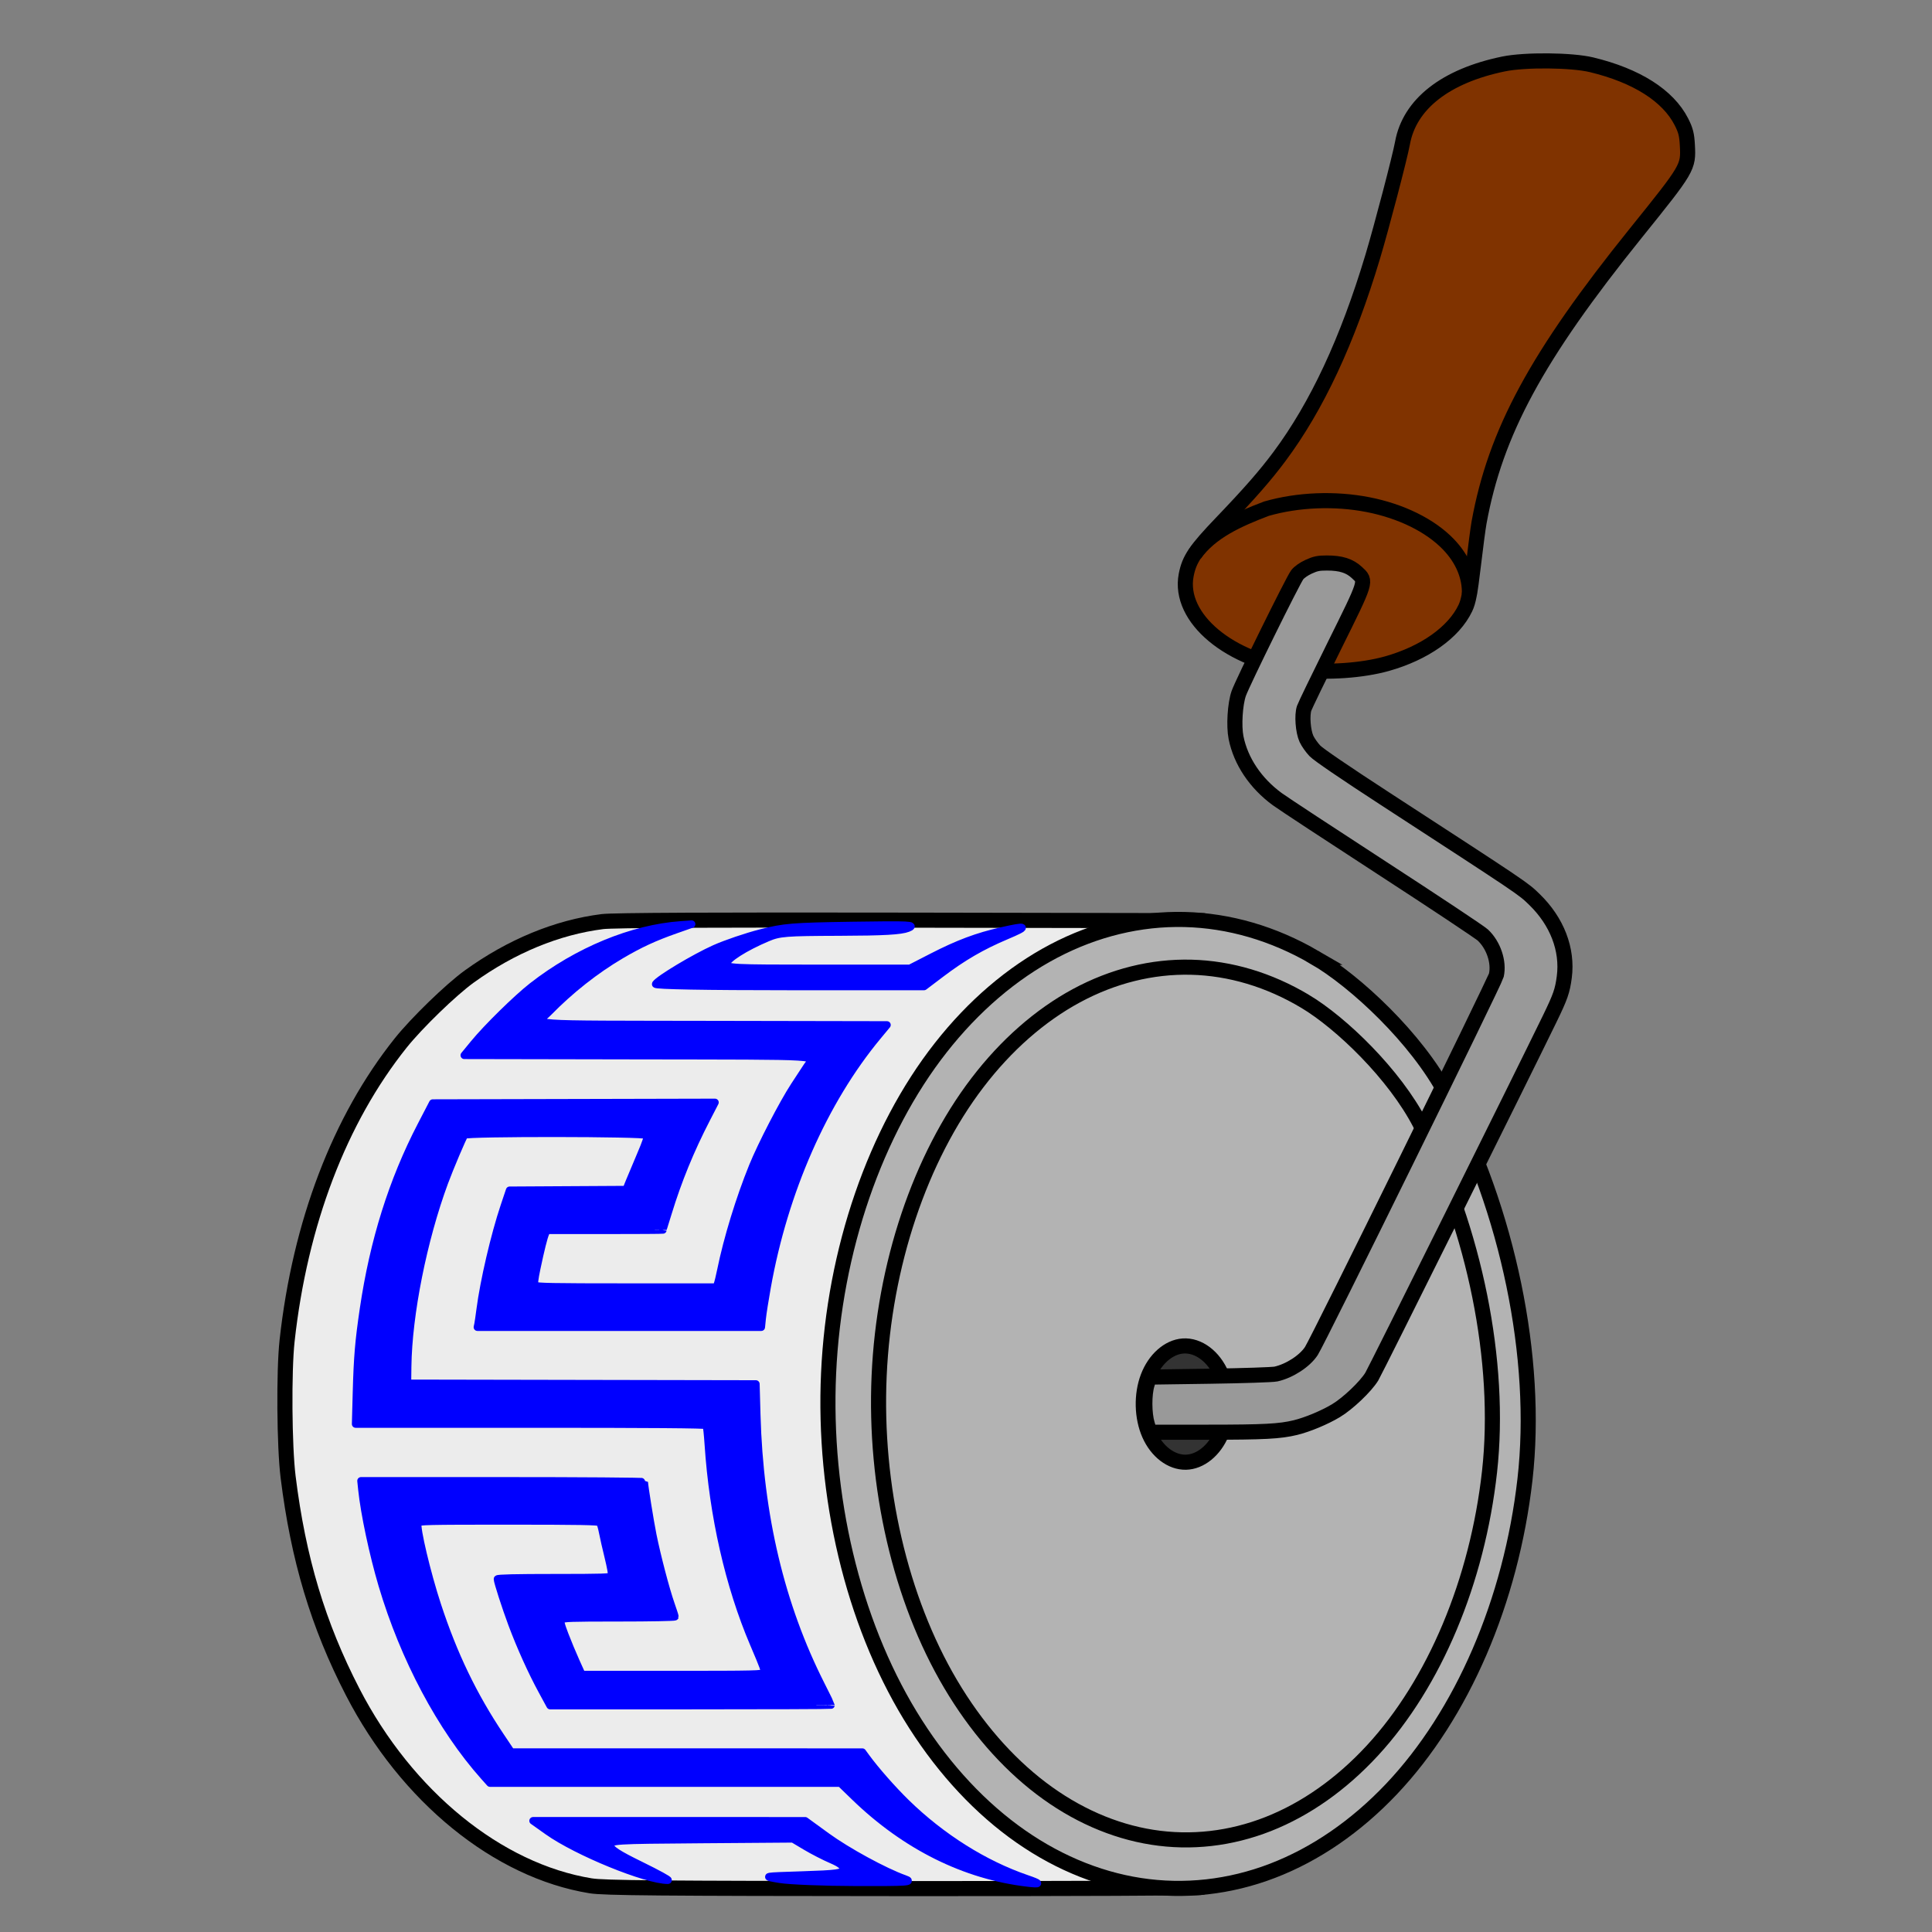 <?xml version="1.0" encoding="UTF-8" standalone="no"?>
<!-- Created with Inkscape (http://www.inkscape.org/) -->

<svg
   xmlns:dc="http://purl.org/dc/elements/1.1/"
   xmlns:cc="http://creativecommons.org/ns#"
   xmlns:rdf="http://www.w3.org/1999/02/22-rdf-syntax-ns#"
   xmlns:svg="http://www.w3.org/2000/svg"
   xmlns="http://www.w3.org/2000/svg"
   xmlns:sodipodi="http://sodipodi.sourceforge.net/DTD/sodipodi-0.dtd"
   xmlns:inkscape="http://www.inkscape.org/namespaces/inkscape"
   version="1.1"
   width="100%"
   height="100%"
   viewBox="0 0 512 512"
   id="svg3021"
   inkscape:version="0.48.5 r10040"
   sodipodi:docname="FlexPainter.svg">
  <rect x="0" y="0" width="512" height="512" fill="#808080" stroke="none"/>
  <sodipodi:namedview
     pagecolor="#ffffff"
     bordercolor="#666666"
     borderopacity="1"
     objecttolerance="10"
     gridtolerance="10"
     guidetolerance="10"
     inkscape:pageopacity="0"
     inkscape:pageshadow="2"
     inkscape:window-width="1920"
     inkscape:window-height="1018"
     id="namedview3305"
     showgrid="false"
     units="px"
     inkscape:zoom="1.6230469"
     inkscape:cx="381.29075"
     inkscape:cy="244.56901"
     inkscape:window-x="-8"
     inkscape:window-y="-8"
     inkscape:window-maximized="1"
     inkscape:current-layer="svg3021"
     fit-margin-top="10"
     fit-margin-bottom="10"
     fit-margin-left="74"
     fit-margin-right="74"
     showborder="true" />
  <defs
     id="defs3053" />
  <g
     id="layer4"
     style="display:none"
     transform="translate(8.482,-400.466)">
    <g
       id="g3898">
      <g
         id="g7040">
        <path
           d="m 739.648,469.602 87.864,0"
           id="path6662"
           style="fill:none;stroke:#000000;stroke-width:1;stroke-miterlimit:4;stroke-dasharray:none;display:inline"
           inkscape:connector-curvature="0" />
        <path
           d="m 675.679,734.922 65.92,0"
           id="path6664"
           style="fill:none;stroke:#000000;stroke-width:1;stroke-miterlimit:4;stroke-dasharray:none;display:inline"
           inkscape:connector-curvature="0" />
        <g
           id="g3894">
          <path
             d="m 675.679,469.602 a 92.958,132.66 0 1 0 0,265.32"
             id="path3237"
             style="fill:none;stroke:#000000;stroke-width:1;stroke-miterlimit:4;stroke-dasharray:none;display:inline"
             inkscape:connector-curvature="0" />
          <path
             d="m 675.679,469.602 63.863,0"
             id="path6660"
             style="fill:none;stroke:#000000;stroke-width:1;stroke-miterlimit:4;stroke-dasharray:none;display:inline"
             inkscape:connector-curvature="0" />
        </g>
        <path
           d="m 740.334,734.922 87.178,0"
           id="path6666"
           style="fill:none;stroke:#000000;stroke-width:1;stroke-miterlimit:4;stroke-dasharray:none;display:inline"
           inkscape:connector-curvature="0" />
        <path
           d="m 827.464,469.602 -52.199,131.815 51.745,133.505"
           id="path7038"
           style="fill:none;stroke:#000000;stroke-width:1px;stroke-linecap:butt;stroke-linejoin:miter;stroke-opacity:1"
           inkscape:connector-curvature="0" />
      </g>
    </g>
  </g>
  <g
     id="layer3"
     style="display:none"
     transform="translate(8.482,-400.466)">
    <path
       d="M 951.329,269.752 A 38.889,24.974 0 1 0 877.834,258.359"
       id="path3295"
       style="fill:none;stroke:#000000;stroke-width:1.395"
       inkscape:connector-curvature="0" />
    <path
       d="m 898.104,377.102 c 0.714,-7.349 1.455,-14.048 2.963,-21.195 6.607,-31.321 28.454,-58.763 50.301,-86.204"
       id="path3297"
       style="fill:none;stroke:#000000;stroke-width:1.395"
       inkscape:connector-curvature="0" />
    <path
       d="m 877.834,258.359 c -7.707,31.338 -15.415,62.676 -35.537,88.291 -4.978,6.337 -10.717,12.325 -16.455,18.312"
       id="path3299"
       style="fill:none;stroke:#000000;stroke-width:1.395"
       inkscape:connector-curvature="0" />
  </g>
  <g
     id="layer2"
     style="display:none"
     transform="translate(8.482,-400.466)">
    <path
       d="m 811.737,594.323 c -1.265,3.027 -1.77,6.372 -1.505,9.64 0.187,2.161 0.69,4.316 1.535,6.32 m -0.047,-15.919 c 11.953,0 17.361,-0.061 29.314,-0.061 m -29.267,15.98 c 11.868,0 17.399,-0.061 29.267,-0.061 m 0,10e-6 c 12.653,0.074 25.894,-6.368 31.531,-18.101 m -31.531,2.182 c 5.752,0.034 11.77,-2.895 14.332,-8.228 m 0,0 c 15.723,-32.791 31.445,-65.582 47.168,-98.374 m 6.707,-28 c -16.906,-11.357 -33.812,-22.715 -50.717,-34.072 m 9.897,-46.062 c 1.374,-2.663 -0.78,-5.592 -3.222,-6.65 -4.475,-2.115 -10.498,-1.866 -14.195,1.666 -0.376,0.402 -0.702,0.857 -0.94,1.354 m 3.691,34.217 c -2.548,4.964 -0.697,11.337 3.655,14.651 l 1.114,0.825 m -21.967,-21.521 c -3.49,7.07 -3.375,15.745 0.277,22.729 2.328,4.59 5.953,8.46 10.214,11.316 m 6.697,-27.979 c 4.892,-10.203 9.784,-20.405 14.675,-30.608 m -31.864,24.541 c 4.502,-9.39 9.005,-18.78 13.507,-28.171 m -3.016,62.216 c 16.906,11.357 33.812,22.715 50.717,34.072 m 4.769,15.475 c 2.548,-4.964 0.697,-11.337 -3.655,-14.651 l -1.114,-0.825 m 21.967,21.521 c 3.49,-7.07 3.375,-15.745 -0.277,-22.729 -2.328,-4.59 -5.953,-8.46 -10.214,-11.316 M 872.565,592.121 c 15.723,-32.791 31.445,-65.582 47.168,-98.374"
       id="path5059"
       style="fill:none;stroke:#000000;stroke-width:0.2;stroke-linecap:round;stroke-linejoin:round;stroke-miterlimit:4;stroke-opacity:1;stroke-dasharray:none"
       inkscape:connector-curvature="0" />
  </g>
  <path
     style="color:#000000;fill:#ececec;fill-opacity:1;fill-rule:nonzero;stroke:#000000;stroke-width:4;stroke-linecap:round;stroke-linejoin:round;stroke-miterlimit:4;stroke-opacity:1;stroke-dasharray:none;stroke-dashoffset:0;marker:none;visibility:visible;display:inline;overflow:visible;enable-background:accumulate"
     id="path3908"
     d="M 156.541,499.761 C 131.904,495.755 107.778,476.11 93.473,448.407 84.307,430.656 79.053,413.163 76.351,391.394 c -1.003,-8.079 -1.153,-28.024 -0.271,-36.059 3.42,-31.163 13.907,-58.652 30.116,-78.941 4.237,-5.303 13.313,-14.101 18.157,-17.6 11.118,-8.031 23.284,-13.05 35.293,-14.56 2.807,-0.353 28.959,-0.475 81.73,-0.382 l 77.602,0.137 -25.995,63.699 -25.995,63.699 25.645,64.203 c 14.105,35.311 25.753,64.372 25.885,64.579 0.132,0.207 -35.309,0.354 -78.758,0.327 -65.421,-0.041 -79.723,-0.168 -83.218,-0.736 l 0,0 z"
     inkscape:connector-curvature="0" />
  <path
     style="fill:#b3b3b3;fill-opacity:1;stroke:#000000;stroke-width:4;stroke-miterlimit:4;stroke-dasharray:none;display:inline"
     id="path3243"
     d="m 348.363,253.71 c -10.884,-6.328 -22.648,-9.754 -34.455,-10.035 -11.807,-0.281 -23.648,2.583 -34.682,8.387 -11.034,5.805 -21.252,14.546 -29.928,25.603 -17.352,22.113 -28.223,53.656 -29.712,86.204 -1.488,32.548 6.42,65.746 21.609,90.729 7.594,12.492 16.928,22.958 27.336,30.656 10.409,7.698 21.886,12.621 33.618,14.418 11.731,1.798 23.708,0.469 35.08,-3.893 11.372,-4.362 22.13,-11.754 31.511,-21.651 18.762,-19.794 31.714,-49.82 35.391,-82.05 3.677,-32.23 -4.591,-71.315 -20.95,-102.239 -7.755,-14.66 -23.935,-29.801 -34.819,-36.129 z"
     inkscape:connector-curvature="0" />
  <path
     style="fill:#b3b3b3;fill-opacity:1;stroke:#000000;stroke-width:4;stroke-miterlimit:4;stroke-dasharray:none;display:inline"
     id="path4325"
     d="m 345.86,265.362 c -9.541,-5.699 -19.852,-8.785 -30.202,-9.039 -10.349,-0.253 -20.729,2.326 -30.4,7.554 -9.672,5.228 -18.628,13.101 -26.234,23.06 -15.21,19.916 -24.739,48.327 -26.044,77.642 -1.305,29.315 5.628,59.216 18.942,81.717 6.657,11.251 14.838,20.678 23.962,27.611 9.124,6.933 19.185,11.367 29.468,12.986 10.283,1.619 20.781,0.422 30.749,-3.506 9.968,-3.929 19.398,-10.586 27.621,-19.5 16.446,-17.828 27.799,-44.872 31.022,-73.9 3.223,-29.029 -4.024,-64.231 -18.363,-92.084 -6.798,-13.204 -20.98,-26.841 -30.521,-32.54 z"
     inkscape:connector-curvature="0" />
  <path
     style="fill:#333333;stroke:#000000;stroke-width:4;stroke-miterlimit:4;stroke-opacity:1;stroke-dasharray:none;display:inline;stroke-linejoin:round"
     id="path3235"
     d="m 313.514,356.701 c -3.841,0.278 -7.499,3.515 -9.289,8.218 -1.79,4.703 -1.646,10.702 0.365,15.231 2.011,4.529 5.817,7.424 9.662,7.351 3.846,-0.073 7.592,-3.113 9.512,-7.717 l 0,-0.03 c -16.416,-8.374 -16.401,-8.372 -0.031,-15.398 -2.046,-4.87 -6.148,-7.942 -10.219,-7.654 z"
     inkscape:connector-curvature="0" />
  <path
     style="color:#000000;fill:#803300;fill-opacity:1;stroke:#000000;stroke-width:4;stroke-linecap:round;stroke-linejoin:round;stroke-miterlimit:4;stroke-opacity:1;stroke-dasharray:none;stroke-dashoffset:0;marker:none;visibility:visible;display:inline;overflow:visible;enable-background:accumulate"
     id="path3880"
     d="m 344.447,177.483 c -18.512,-2.202 -32.276,-13.664 -30.099,-25.064 0.807,-4.226 2.443,-6.65 9.361,-13.873 7.533,-7.865 11.605,-12.52 15.353,-17.553 9.941,-13.348 18.037,-30.688 24.713,-52.931 2.372,-7.902 7.222,-26.417 7.904,-30.169 1.873,-10.315 11.416,-17.775 26.791,-20.944 5.686,-1.172 18.021,-1.057 23.308,0.216 11.93,2.874 20.284,8.181 23.817,15.126 1.134,2.23 1.428,3.385 1.574,6.182 0.31,5.921 0.234,6.049 -13.685,23.33 -26.234,32.569 -37.163,52.755 -41.523,76.692 -0.253,1.392 -0.937,6.564 -1.519,11.493 -0.839,7.108 -1.276,9.421 -2.113,11.177 -3.056,6.416 -10.823,11.915 -20.792,14.719 -6.501,1.829 -15.762,2.47 -23.09,1.598 l 0,0 z"
     inkscape:connector-curvature="0" />
  <path
     style="fill:none;stroke:#000000;stroke-width:4;stroke-miterlimit:4;stroke-dasharray:none;display:inline"
     id="path3293"
     d="m 389.4,157.503 c 0.178,-4.643 -1.756,-9.319 -5.579,-13.282 -4.794,-4.97 -12.515,-8.774 -21.291,-10.489 -8.776,-1.715 -18.53,-1.328 -26.898,1.07 -7.528,2.865 -14.75,6.081 -19.049,12.098"
     inkscape:connector-curvature="0" />
  <path
     style="color:#000000;fill:#999999;fill-opacity:1;fill-rule:nonzero;stroke:#000000;stroke-width:4;stroke-linecap:round;stroke-linejoin:round;stroke-miterlimit:4;stroke-opacity:1;stroke-dasharray:none;stroke-dashoffset:0;marker:none;visibility:visible;display:inline;overflow:visible;enable-background:accumulate"
     id="path6870"
     d="m 304.044,377.41 c -0.843,-2.769 -0.865,-7.898 -0.046,-10.554 l 0.59,-1.912 16.005,-0.232 c 8.803,-0.127 16.703,-0.389 17.557,-0.582 3.619,-0.816 7.655,-3.446 9.385,-6.115 1.869,-2.883 48.649,-97.935 49.017,-99.597 0.766,-3.456 -0.752,-7.963 -3.574,-10.614 -0.771,-0.725 -12.738,-8.68 -26.593,-17.68 -13.855,-8.999 -26.402,-17.248 -27.882,-18.331 -5.77,-4.22 -9.683,-10.056 -10.94,-16.315 -0.62,-3.089 -0.265,-8.901 0.716,-11.707 0.988,-2.825 14.336,-29.904 15.497,-31.439 0.518,-0.684 1.743,-1.548 3.033,-2.139 1.793,-0.821 2.622,-0.991 4.84,-0.991 3.71,-3.8e-4 6.008,0.73 7.942,2.525 2.56,2.374 2.693,1.943 -5.976,19.43 -4.155,8.383 -7.754,15.825 -7.998,16.54 -0.626,1.837 -0.303,6.123 0.612,8.114 0.405,0.88 1.41,2.309 2.235,3.175 0.942,0.989 7.887,5.727 18.681,12.746 36.979,24.042 36.463,23.694 39.482,26.622 6.01,5.827 8.88,13.281 7.925,20.579 -0.478,3.653 -1.022,5.217 -3.819,10.978 -7.361,15.164 -46.224,93.319 -47.189,94.898 -1.625,2.659 -6.338,7.143 -9.507,9.044 -3.027,1.816 -7.539,3.697 -10.734,4.475 -4.125,1.004 -8.291,1.222 -23.354,1.222 l -15.254,0 -0.651,-2.139 0,0 z"
     inkscape:connector-curvature="0" />
  <path
     style="color:#000000;fill:#0000ff;fill-opacity:1;stroke:#0000ff;stroke-width:2;stroke-linecap:round;stroke-linejoin:round;stroke-miterlimit:4;stroke-opacity:1;stroke-dasharray:none;stroke-dashoffset:0;marker:none;visibility:visible;display:inline;overflow:visible;enable-background:accumulate"
     id="path4269"
     d="m 272.377,499.003 c -16.642,-1.932 -32.395,-9.762 -45.857,-22.792 l -3.801,-3.679 -46.433,0 -46.433,0 -1.601,-1.797 C 116.891,457.988 107.058,439.501 101.29,420.05 c -2.422,-8.167 -4.723,-19.004 -5.373,-25.298 l -0.238,-2.31 37.525,0 c 20.639,0 37.525,0.125 37.525,0.278 0,0.932 1.535,10.507 2.26,14.098 1.136,5.625 3.454,14.462 4.798,18.29 0.59,1.682 1.074,3.184 1.074,3.337 0,0.153 -6.663,0.278 -14.806,0.278 -12.841,0 -14.865,0.069 -15.254,0.522 -0.37,0.431 -0.214,1.134 0.888,4.022 0.735,1.925 2.047,5.078 2.917,7.008 l 1.582,3.508 24.015,0 c 21.956,0 24.034,-0.048 24.238,-0.563 0.24,-0.605 0.056,-1.123 -2.725,-7.652 -6.532,-15.335 -10.745,-33.873 -11.996,-52.778 -0.171,-2.579 -0.413,-4.851 -0.539,-5.048 -0.158,-0.248 -14.605,-0.359 -46.58,-0.359 l -46.35,0 0.223,-8.3 c 0.253,-9.428 0.608,-13.642 1.865,-22.162 2.67,-18.1 7.664,-34.005 15.285,-48.684 l 3.067,-5.907 37.392,-0.087 37.392,-0.087 -2.253,4.365 c -4.279,8.293 -7.552,16.292 -10.184,24.893 -0.747,2.442 -1.359,4.483 -1.359,4.535 0,0.052 -6.924,0.094 -15.387,0.094 l -15.387,0 -0.336,0.77 c -0.467,1.069 -1.282,4.316 -2.311,9.209 -0.656,3.119 -0.775,4.269 -0.476,4.617 0.327,0.382 4.615,0.464 24.228,0.464 l 23.83,0 0.305,-0.776 c 0.168,-0.427 0.571,-2.082 0.897,-3.679 1.714,-8.399 4.952,-18.98 8.429,-27.547 2.324,-5.725 8.048,-16.784 11.072,-21.392 1.297,-1.977 2.82,-4.298 3.384,-5.158 1.951,-2.977 6.418,-2.7 -45.155,-2.798 l -45.725,-0.087 2.528,-3.08 c 3.48,-4.241 11.403,-12.021 15.498,-15.22 11.961,-9.344 26.476,-15.334 39.381,-16.252 l 2.828,-0.201 -4.243,1.493 c -5.673,1.996 -9.432,3.733 -14.423,6.664 -6.773,3.978 -13.516,9.296 -19.283,15.208 -3.425,3.511 -8.137,3.162 44.043,3.262 l 45.683,0.087 -2.482,2.994 c -14.229,17.16 -24.744,41.028 -29.291,66.484 -0.588,3.294 -1.176,7.029 -1.305,8.3 l -0.235,2.31 -37.611,0 -37.611,0 0.166,-0.77 c 0.091,-0.424 0.345,-2.156 0.564,-3.851 0.979,-7.588 3.823,-19.796 6.397,-27.463 l 1.406,-4.189 15.449,-0.089 15.449,-0.089 0.829,-2.054 c 0.456,-1.129 1.774,-4.265 2.929,-6.969 1.641,-3.841 2.011,-5.019 1.693,-5.391 -0.573,-0.668 -47.77,-0.714 -48.312,-0.048 -0.442,0.543 -3.921,8.748 -5.333,12.578 -5.618,15.232 -9.555,34.969 -9.729,48.773 l -0.056,4.449 46.171,0.087 46.171,0.087 0.226,8.128 c 0.745,26.782 6.405,50.571 17.029,71.564 1.461,2.888 2.657,5.314 2.657,5.391 0,0.077 -16.747,0.14 -37.215,0.14 l -37.215,0 -2.183,-4.022 c -2.743,-5.054 -5.685,-11.574 -7.915,-17.541 -1.679,-4.492 -3.86,-11.255 -3.86,-11.969 0,-0.237 4.94,-0.353 15.037,-0.353 12.923,0 15.065,-0.071 15.237,-0.505 0.11,-0.278 -0.284,-2.472 -0.876,-4.877 -0.592,-2.405 -1.266,-5.374 -1.499,-6.597 -0.233,-1.224 -0.579,-2.417 -0.769,-2.653 -0.271,-0.335 -5.533,-0.428 -24.179,-0.428 -21.724,0 -23.852,0.05 -24.054,0.559 -0.478,1.205 2.413,13.385 5.168,21.778 4.317,13.151 9.552,24.013 16.74,34.736 l 2.811,4.193 46.54,0.008 46.541,0.008 1.046,1.431 c 2.494,3.41 7.002,8.526 10.614,12.047 9.324,9.089 20.593,16.187 31.827,20.047 3.777,1.298 3.855,1.553 0.354,1.146 l 0,3e-5 z"
     inkscape:connector-curvature="0" />
  <path
     style="color:#000000;fill:#0000ff;fill-opacity:1;fill-rule:nonzero;stroke:#0000ff;stroke-width:2;stroke-linecap:round;stroke-linejoin:round;stroke-miterlimit:4;stroke-opacity:1;stroke-dasharray:none;stroke-dashoffset:0;marker:none;visibility:visible;display:inline;overflow:visible;enable-background:accumulate"
     id="path4319"
     d="m 173.757,260.785 c 0.83,-1.3 10.363,-7.015 15.636,-9.373 2.99,-1.337 8.498,-3.208 12.238,-4.156 6.173,-1.565 8.402,-1.748 24.126,-1.988 15.486,-0.236 17.061,-0.161 14.849,0.707 -1.863,0.731 -6.343,0.985 -18.118,1.024 -14.335,0.048 -15.932,0.174 -19.092,1.508 -6.005,2.536 -10.873,5.633 -10.873,6.918 0,1.132 1.543,1.209 24.315,1.209 l 24.315,0 5.913,-3.035 c 6.883,-3.533 11.88,-5.406 18.288,-6.857 6.947,-1.572 7.261,-1.274 1.31,1.242 -6.523,2.757 -11.5,5.651 -17.381,10.106 l -4.404,3.336 -35.766,0 c -22.04,0 -35.609,-0.246 -35.357,-0.641 z"
     inkscape:connector-curvature="0" />
  <path
     style="color:#000000;fill:#0000ff;fill-opacity:1;fill-rule:nonzero;stroke:#0000ff;stroke-width:2;stroke-linecap:round;stroke-linejoin:round;stroke-miterlimit:4;stroke-opacity:1;stroke-dasharray:none;stroke-dashoffset:0;marker:none;visibility:visible;display:inline;overflow:visible;enable-background:accumulate"
     id="path4321"
     d="m 206.665,498.017 c -4.585,-0.767 -4.57,-0.769 6.002,-1.111 9.184,-0.297 10.629,-0.495 10.825,-1.49 0.159,-0.803 -0.778,-1.578 -3.118,-2.58 -1.84,-0.788 -4.893,-2.354 -6.785,-3.482 l -3.44,-2.049 -24.193,0.18 c -23.632,0.176 -24.193,0.212 -24.193,1.545 0,1.052 1.842,2.266 8.051,5.305 4.428,2.167 7.663,3.941 7.189,3.941 -5.766,0 -24.056,-7.461 -31.848,-12.991 l -3.88,-2.754 36.053,9.6e-4 36.053,9.7e-4 5.657,4.115 c 5.504,4.004 15.387,9.388 20.705,11.279 2.356,0.838 1.009,0.931 -12.927,0.896 -8.556,-0.021 -17.625,-0.385 -20.153,-0.807 z"
     inkscape:connector-curvature="0" />
  <g
     id="layer9"
     style="display:none"
     transform="translate(8.482,-400.466)">
    <g
       id="g4307">
      <path
         d="m 693.37,734.922 15.493,0"
         id="path3263"
         style="fill:none;stroke:#000000;stroke-width:2.5;stroke-linecap:round;stroke-linejoin:round;stroke-miterlimit:4;stroke-dasharray:none"
         inkscape:connector-curvature="0" />
      <path
         d="m 724.356,734.922 46.479,0"
         id="path3267"
         style="fill:none;stroke:#000000;stroke-width:2.5;stroke-linecap:round;stroke-linejoin:round;stroke-miterlimit:4;stroke-dasharray:none"
         inkscape:connector-curvature="0" />
      <path
         d="m 644.401,715.023 a 92.958,132.66 0 0 0 48.969,19.899"
         id="path3377"
         style="fill:none;stroke:#000000;stroke-width:2.5;stroke-linecap:round;stroke-linejoin:round;stroke-miterlimit:4;stroke-dasharray:none"
         inkscape:connector-curvature="0" />
      <path
         d="m 721.866,715.023 a 92.958,132.66 0 0 0 48.969,19.899"
         id="path3381"
         style="fill:none;stroke:#000000;stroke-width:2.5;stroke-linecap:round;stroke-linejoin:round;stroke-miterlimit:4;stroke-dasharray:none"
         inkscape:connector-curvature="0" />
      <path
         d="m 670.321,722.983 a 92.958,132.66 0 0 0 38.541,11.939"
         id="path3389"
         style="fill:none;stroke:#000000;stroke-width:2.5;stroke-linecap:round;stroke-linejoin:round;stroke-miterlimit:4;stroke-dasharray:none"
         inkscape:connector-curvature="0" />
      <path
         d="m 698.327,729.616 a 92.958,132.66 0 0 0 26.028,5.306"
         id="path3391"
         style="fill:none;stroke:#000000;stroke-width:2.5;stroke-linecap:round;stroke-linejoin:round;stroke-miterlimit:4;stroke-dasharray:none"
         inkscape:connector-curvature="0" />
      <path
         d="m 716.801,722.983 a 92.958,132.66 0 0 0 12.513,6.633"
         id="path3393"
         style="fill:none;stroke:#000000;stroke-width:2.5;stroke-linecap:round;stroke-linejoin:round;stroke-miterlimit:4;stroke-dasharray:none"
         inkscape:connector-curvature="0" />
      <path
         d="m 644.401,715.023 77.465,0"
         id="path3417"
         style="fill:none;stroke:#000000;stroke-width:2.5;stroke-linecap:round;stroke-linejoin:round;stroke-miterlimit:4;stroke-dasharray:none"
         inkscape:connector-curvature="0" />
      <path
         d="m 670.321,722.983 46.479,0"
         id="path3423"
         style="fill:none;stroke:#000000;stroke-width:2.5;stroke-linecap:round;stroke-linejoin:round;stroke-miterlimit:4;stroke-dasharray:none"
         inkscape:connector-curvature="0" />
      <path
         d="m 698.327,729.616 30.986,0"
         id="path3425"
         style="fill:none;stroke:#000000;stroke-width:2.5;stroke-linecap:round;stroke-linejoin:round;stroke-miterlimit:4;stroke-dasharray:none"
         inkscape:connector-curvature="0" />
    </g>
    <g
       id="g4294">
      <path
         d="m 786.328,469.602 15.493,0"
         id="path3249"
         style="fill:none;stroke:#000000;stroke-width:2.5;stroke-linecap:round;stroke-linejoin:round;stroke-miterlimit:4;stroke-dasharray:none"
         inkscape:connector-curvature="0" />
      <path
         d="m 724.356,469.602 a 92.958,132.66 0 0 0 -48.969,19.899"
         id="path3375"
         style="fill:none;stroke:#000000;stroke-width:2.5;stroke-linecap:round;stroke-linejoin:round;stroke-miterlimit:4;stroke-dasharray:none"
         inkscape:connector-curvature="0" />
      <path
         d="m 713.821,474.909 a 92.958,132.66 0 0 0 -12.513,6.633"
         id="path3385"
         style="fill:none;stroke:#000000;stroke-width:2.5;stroke-linecap:round;stroke-linejoin:round;stroke-miterlimit:4;stroke-dasharray:none"
         inkscape:connector-curvature="0" />
      <path
         d="m 675.387,489.501 77.465,0"
         id="path3415"
         style="fill:none;stroke:#000000;stroke-width:2.5;stroke-linecap:round;stroke-linejoin:round;stroke-miterlimit:4;stroke-dasharray:none"
         inkscape:connector-curvature="0" />
      <path
         d="m 701.308,481.542 46.479,0"
         id="path3419"
         style="fill:none;stroke:#000000;stroke-width:2.5;stroke-linecap:round;stroke-linejoin:round;stroke-miterlimit:4;stroke-dasharray:none"
         inkscape:connector-curvature="0" />
      <path
         d="m 713.821,474.909 30.986,0"
         id="path3421"
         style="fill:none;stroke:#000000;stroke-width:2.5;stroke-linecap:round;stroke-linejoin:round;stroke-miterlimit:4;stroke-dasharray:none"
         inkscape:connector-curvature="0" />
      <path
         d="m 724.356,469.602 46.479,0"
         id="path3255"
         style="fill:none;stroke:#000000;stroke-width:2.5;stroke-linecap:round;stroke-linejoin:round;stroke-miterlimit:4;stroke-dasharray:none"
         inkscape:connector-curvature="0" />
      <path
         d="m 801.821,469.602 a 92.958,132.66 0 0 0 -48.969,19.899"
         id="path3351"
         style="fill:none;stroke:#000000;stroke-width:2.5;stroke-linecap:round;stroke-linejoin:round;stroke-miterlimit:4;stroke-dasharray:none"
         inkscape:connector-curvature="0" />
      <path
         d="m 786.328,469.602 a 92.958,132.66 0 0 0 -38.541,11.939"
         id="path3383"
         style="fill:none;stroke:#000000;stroke-width:2.5;stroke-linecap:round;stroke-linejoin:round;stroke-miterlimit:4;stroke-dasharray:none"
         inkscape:connector-curvature="0" />
      <path
         d="m 770.835,469.602 a 92.958,132.66 0 0 0 -26.028,5.306"
         id="path3387"
         style="fill:none;stroke:#000000;stroke-width:2.5;stroke-linecap:round;stroke-linejoin:round;stroke-miterlimit:4;stroke-dasharray:none"
         inkscape:connector-curvature="0" />
      <path
         d="m 675.387,489.501 77.465,0 z"
         id="path4010"
         style="fill:none;stroke:#000000;stroke-width:2.5;stroke-linecap:round;stroke-linejoin:round;stroke-miterlimit:4;stroke-opacity:1;stroke-dasharray:none;display:inline"
         inkscape:connector-curvature="0" />
    </g>
  </g>
  <g
     id="g3956"
     style="display:none"
     transform="translate(8.482,-400.466)">
    <g
       id="g4223"
       style="fill:none">
      <path
         d="M 693.37,602.262 z"
         id="path3958"
         style="fill:none;stroke:#000000;stroke-width:2;stroke-linecap:round;stroke-linejoin:round;stroke-miterlimit:4;stroke-opacity:1;stroke-dasharray:none"
         inkscape:connector-curvature="0" />
      <path
         d="M 693.37,602.262 z"
         id="path3960"
         style="fill:none;stroke:#000000;stroke-width:2;stroke-linecap:round;stroke-linejoin:round;stroke-miterlimit:4;stroke-opacity:1;stroke-dasharray:none"
         inkscape:connector-curvature="0" />
      <path
         d="m 693.37,469.602 15.493,0"
         id="path3964"
         style="fill:none;stroke:#000000;stroke-width:2;stroke-linecap:round;stroke-linejoin:round;stroke-miterlimit:4;stroke-opacity:1;stroke-dasharray:none"
         inkscape:connector-curvature="0" />
      <path
         d="m 600.527,608.895 92.958,0"
         id="path3966"
         style="fill:none;stroke:#000000;stroke-width:2;stroke-linecap:round;stroke-linejoin:round;stroke-miterlimit:4;stroke-opacity:1;stroke-dasharray:none"
         inkscape:connector-curvature="0" />
      <path
         d="m 631.227,529.299 a 92.958,132.66 0 0 0 -15.207,66.33"
         id="path3968"
         style="fill:none;stroke:#000000;stroke-width:2;stroke-linecap:round;stroke-linejoin:round;stroke-miterlimit:4;stroke-opacity:1;stroke-dasharray:none"
         inkscape:connector-curvature="0" />
      <path
         d="m 641.341,542.565 a 92.958,132.66 0 0 0 -8.892,39.798"
         id="path3970"
         style="fill:none;stroke:#000000;stroke-width:2;stroke-linecap:round;stroke-linejoin:round;stroke-miterlimit:4;stroke-opacity:1;stroke-dasharray:none"
         inkscape:connector-curvature="0" />
      <path
         d="m 632.449,582.363 77.465,0"
         id="path3972"
         style="fill:none;stroke:#000000;stroke-width:2;stroke-linecap:round;stroke-linejoin:round;stroke-miterlimit:4;stroke-opacity:1;stroke-dasharray:none"
         inkscape:connector-curvature="0" />
      <path
         d="m 652.77,555.831 a 92.958,132.66 0 0 0 -2.928,13.266"
         id="path3974"
         style="fill:none;stroke:#000000;stroke-width:2;stroke-linecap:round;stroke-linejoin:round;stroke-miterlimit:4;stroke-opacity:1;stroke-dasharray:none"
         inkscape:connector-curvature="0" />
      <path
         d="m 665.335,635.427 a 92.958,132.66 0 0 0 2.928,13.266"
         id="path3976"
         style="fill:none;stroke:#000000;stroke-width:2;stroke-linecap:round;stroke-linejoin:round;stroke-miterlimit:4;stroke-opacity:1;stroke-dasharray:none"
         inkscape:connector-curvature="0" />
      <path
         d="m 621.179,518.687 a 92.958,132.66 0 0 0 -20.651,90.209"
         id="path3978"
         style="fill:none;stroke:#000000;stroke-width:2;stroke-linecap:round;stroke-linejoin:round;stroke-miterlimit:4;stroke-opacity:1;stroke-dasharray:none"
         inkscape:connector-curvature="0" />
      <path
         d="m 720.867,508.074 a 92.958,132.66 0 0 0 -24.545,61.024"
         id="path3980"
         style="fill:none;stroke:#000000;stroke-width:2;stroke-linecap:round;stroke-linejoin:round;stroke-miterlimit:4;stroke-opacity:1;stroke-dasharray:none"
         inkscape:connector-curvature="0" />
      <path
         d="m 649.842,569.097 46.479,0"
         id="path3982"
         style="fill:none;stroke:#000000;stroke-width:2;stroke-linecap:round;stroke-linejoin:round;stroke-miterlimit:4;stroke-opacity:1;stroke-dasharray:none"
         inkscape:connector-curvature="0" />
      <path
         d="m 698.644,518.687 a 92.958,132.66 0 0 0 -14.888,37.145"
         id="path3984"
         style="fill:none;stroke:#000000;stroke-width:2;stroke-linecap:round;stroke-linejoin:round;stroke-miterlimit:4;stroke-opacity:1;stroke-dasharray:none"
         inkscape:connector-curvature="0" />
      <path
         d="m 652.77,555.831 30.986,0"
         id="path3986"
         style="fill:none;stroke:#000000;stroke-width:2;stroke-linecap:round;stroke-linejoin:round;stroke-miterlimit:4;stroke-opacity:1;stroke-dasharray:none"
         inkscape:connector-curvature="0" />
      <path
         d="m 693.37,469.602 a 92.958,132.66 0 0 0 -65.462,38.471"
         id="path3988"
         style="fill:none;stroke:#000000;stroke-width:2;stroke-linecap:round;stroke-linejoin:round;stroke-miterlimit:4;stroke-opacity:1;stroke-dasharray:none"
         inkscape:connector-curvature="0" />
      <path
         d="m 631.227,529.299 46.479,0"
         id="path3990"
         style="fill:none;stroke:#000000;stroke-width:2;stroke-linecap:round;stroke-linejoin:round;stroke-miterlimit:4;stroke-opacity:1;stroke-dasharray:none"
         inkscape:connector-curvature="0" />
      <path
         d="m 641.341,542.565 30.986,0"
         id="path3992"
         style="fill:none;stroke:#000000;stroke-width:2;stroke-linecap:round;stroke-linejoin:round;stroke-miterlimit:4;stroke-opacity:1;stroke-dasharray:none"
         inkscape:connector-curvature="0" />
      <path
         d="m 677.706,529.299 a 92.958,132.66 0 0 0 -5.379,13.266"
         id="path3994"
         style="fill:none;stroke:#000000;stroke-width:2;stroke-linecap:round;stroke-linejoin:round;stroke-miterlimit:4;stroke-opacity:1;stroke-dasharray:none"
         inkscape:connector-curvature="0" />
      <path
         d="m 708.863,469.602 a 92.958,132.66 0 0 0 -56.993,27.859"
         id="path3996"
         style="fill:none;stroke:#000000;stroke-width:2;stroke-linecap:round;stroke-linejoin:round;stroke-miterlimit:4;stroke-opacity:1;stroke-dasharray:none"
         inkscape:connector-curvature="0" />
      <path
         d="m 616.021,595.629 92.958,0 -92.958,0 z"
         id="path3998"
         style="fill:none;stroke:#000000;stroke-width:2;stroke-linecap:round;stroke-linejoin:round;stroke-miterlimit:4;stroke-opacity:1;stroke-dasharray:none"
         inkscape:connector-curvature="0" />
      <path
         d="m 637.277,648.693 30.986,0"
         id="path4000"
         style="fill:none;stroke:#000000;stroke-width:2;stroke-linecap:round;stroke-linejoin:round;stroke-miterlimit:4;stroke-opacity:1;stroke-dasharray:none"
         inkscape:connector-curvature="0" />
      <path
         d="m 618.856,635.427 46.479,0"
         id="path4002"
         style="fill:none;stroke:#000000;stroke-width:2;stroke-linecap:round;stroke-linejoin:round;stroke-miterlimit:4;stroke-opacity:1;stroke-dasharray:none"
         inkscape:connector-curvature="0" />
      <path
         d="m 601.463,622.161 77.465,0"
         id="path4004"
         style="fill:none;stroke:#000000;stroke-width:2;stroke-linecap:round;stroke-linejoin:round;stroke-miterlimit:4;stroke-opacity:1;stroke-dasharray:none"
         inkscape:connector-curvature="0" />
      <path
         d="m 621.179,518.687 77.465,0"
         id="path4006"
         style="fill:none;stroke:#000000;stroke-width:2;stroke-linecap:round;stroke-linejoin:round;stroke-miterlimit:4;stroke-opacity:1;stroke-dasharray:none"
         inkscape:connector-curvature="0" />
      <path
         d="m 627.908,508.074 92.958,0"
         id="path4008"
         style="fill:none;stroke:#000000;stroke-width:2;stroke-linecap:round;stroke-linejoin:round;stroke-miterlimit:4;stroke-opacity:1;stroke-dasharray:none"
         inkscape:connector-curvature="0" />
      <path
         d="m 651.869,497.461 92.958,0"
         id="path4012"
         style="fill:none;stroke:#000000;stroke-width:2;stroke-linecap:round;stroke-linejoin:round;stroke-miterlimit:4;stroke-opacity:1;stroke-dasharray:none"
         inkscape:connector-curvature="0" />
      <path
         d="m 662.213,675.225 46.479,0"
         id="path4014"
         style="fill:none;stroke:#000000;stroke-width:2;stroke-linecap:round;stroke-linejoin:round;stroke-miterlimit:4;stroke-opacity:1;stroke-dasharray:none"
         inkscape:connector-curvature="0" />
      <path
         d="m 693.486,608.895 a 92.958,132.66 0 0 0 15.207,66.33"
         id="path4016"
         style="fill:none;stroke:#000000;stroke-width:2;stroke-linecap:round;stroke-linejoin:round;stroke-miterlimit:4;stroke-opacity:1;stroke-dasharray:none"
         inkscape:connector-curvature="0" />
      <path
         d="m 656.834,661.959 a 92.958,132.66 0 0 0 5.379,13.266"
         id="path4018"
         style="fill:none;stroke:#000000;stroke-width:2;stroke-linecap:round;stroke-linejoin:round;stroke-miterlimit:4;stroke-opacity:1;stroke-dasharray:none"
         inkscape:connector-curvature="0" />
      <path
         d="m 678.928,622.161 a 92.958,132.66 0 0 0 8.892,39.798"
         id="path4020"
         style="fill:none;stroke:#000000;stroke-width:2;stroke-linecap:round;stroke-linejoin:round;stroke-miterlimit:4;stroke-opacity:1;stroke-dasharray:none"
         inkscape:connector-curvature="0" />
      <path
         d="m 652.165,685.838 77.465,0"
         id="path4022"
         style="fill:none;stroke:#000000;stroke-width:2;stroke-linecap:round;stroke-linejoin:round;stroke-miterlimit:4;stroke-opacity:1;stroke-dasharray:none"
         inkscape:connector-curvature="0" />
      <path
         d="m 637.277,648.693 a 92.958,132.66 0 0 0 14.888,37.145"
         id="path4024"
         style="fill:none;stroke:#000000;stroke-width:2;stroke-linecap:round;stroke-linejoin:round;stroke-miterlimit:4;stroke-opacity:1;stroke-dasharray:none"
         inkscape:connector-curvature="0" />
      <path
         d="m 729.335,707.064 a 92.958,132.66 0 0 0 56.993,27.859"
         id="path4026"
         style="fill:none;stroke:#000000;stroke-width:2;stroke-linecap:round;stroke-linejoin:round;stroke-miterlimit:4;stroke-opacity:1;stroke-dasharray:none"
         inkscape:connector-curvature="0" />
      <path
         d="m 708.979,595.629 a 92.958,132.66 0 0 0 20.651,90.209"
         id="path4028"
         style="fill:none;stroke:#000000;stroke-width:2;stroke-linecap:round;stroke-linejoin:round;stroke-miterlimit:4;stroke-opacity:1;stroke-dasharray:none"
         inkscape:connector-curvature="0" />
      <path
         d="m 744.828,497.461 a 92.958,132.66 0 0 0 -34.913,84.902"
         id="path4030"
         style="fill:none;stroke:#000000;stroke-width:2;stroke-linecap:round;stroke-linejoin:round;stroke-miterlimit:4;stroke-opacity:1;stroke-dasharray:none"
         inkscape:connector-curvature="0" />
      <path
         d="m 618.856,635.427 a 92.958,132.66 0 0 0 24.545,61.024"
         id="path4032"
         style="fill:none;stroke:#000000;stroke-width:2;stroke-linecap:round;stroke-linejoin:round;stroke-miterlimit:4;stroke-opacity:1;stroke-dasharray:none"
         inkscape:connector-curvature="0" />
      <path
         d="m 601.463,622.161 a 92.958,132.66 0 0 0 34.913,84.902"
         id="path4034"
         style="fill:none;stroke:#000000;stroke-width:2;stroke-linecap:round;stroke-linejoin:round;stroke-miterlimit:4;stroke-opacity:1;stroke-dasharray:none"
         inkscape:connector-curvature="0" />
      <path
         d="m 656.834,661.959 30.986,0"
         id="path4036"
         style="fill:none;stroke:#000000;stroke-width:2;stroke-linecap:round;stroke-linejoin:round;stroke-miterlimit:4;stroke-opacity:1;stroke-dasharray:none"
         inkscape:connector-curvature="0" />
      <path
         d="m 643.401,696.451 92.958,0"
         id="path4038"
         style="fill:none;stroke:#000000;stroke-width:2;stroke-linecap:round;stroke-linejoin:round;stroke-miterlimit:4;stroke-opacity:1;stroke-dasharray:none"
         inkscape:connector-curvature="0" />
      <path
         d="m 636.376,707.064 92.958,0"
         id="path4040"
         style="fill:none;stroke:#000000;stroke-width:2;stroke-linecap:round;stroke-linejoin:round;stroke-miterlimit:4;stroke-opacity:1;stroke-dasharray:none"
         inkscape:connector-curvature="0" />
      <path
         d="m 786.328,734.922 15.493,0"
         id="path4042"
         style="fill:none;stroke:#000000;stroke-width:2;stroke-linecap:round;stroke-linejoin:round;stroke-miterlimit:4;stroke-opacity:1;stroke-dasharray:none"
         inkscape:connector-curvature="0" />
      <path
         d="m 736.36,696.451 a 92.958,132.66 0 0 0 65.462,38.471"
         id="path4044"
         style="fill:none;stroke:#000000;stroke-width:2;stroke-linecap:round;stroke-linejoin:round;stroke-miterlimit:4;stroke-opacity:1;stroke-dasharray:none"
         inkscape:connector-curvature="0" />
    </g>
  </g>
  <g
     id="layer5"
     style="display:none"
     transform="translate(8.482,-400.466)">
    <path
       d="M 693.37,602.262 z"
       id="path3207"
       style="fill:#828282"
       inkscape:connector-curvature="0" />
    <path
       d="M 693.37,602.262 z"
       id="path3209"
       style="fill:#828282"
       inkscape:connector-curvature="0" />
    <path
       d="m 677.877,469.602 0,0"
       id="path3257"
       style="fill:none;stroke:#000000;stroke-width:1.395"
       inkscape:connector-curvature="0" />
    <path
       d="m 693.37,469.602 15.493,0"
       id="path3275"
       style="fill:none;stroke:#000000;stroke-width:1.395"
       inkscape:connector-curvature="0" />
    <path
       d="m 600.527,608.895 92.958,0"
       id="path3319"
       style="fill:none;stroke:#000000;stroke-width:1.395"
       inkscape:connector-curvature="0" />
    <path
       d="m 631.227,529.299 a 92.958,132.66 0 0 0 -15.207,66.33"
       id="path3321"
       style="fill:none;stroke:#000000;stroke-width:1.395"
       inkscape:connector-curvature="0" />
    <path
       d="m 641.341,542.565 a 92.958,132.66 0 0 0 -8.892,39.798"
       id="path3323"
       style="fill:none;stroke:#000000;stroke-width:1.395"
       inkscape:connector-curvature="0" />
    <path
       d="m 632.449,582.363 77.465,0"
       id="path3325"
       style="fill:none;stroke:#000000;stroke-width:1.395"
       inkscape:connector-curvature="0" />
    <path
       d="m 652.77,555.831 a 92.958,132.66 0 0 0 -2.928,13.266"
       id="path3327"
       style="fill:none;stroke:#000000;stroke-width:1.395"
       inkscape:connector-curvature="0" />
    <path
       d="m 665.335,635.427 a 92.958,132.66 0 0 0 2.928,13.266"
       id="path3335"
       style="fill:none;stroke:#000000;stroke-width:1.395"
       inkscape:connector-curvature="0" />
    <path
       d="m 621.179,518.687 a 92.958,132.66 0 0 0 -20.651,90.209"
       id="path3353"
       style="fill:none;stroke:#000000;stroke-width:1.395"
       inkscape:connector-curvature="0" />
    <path
       d="m 720.867,508.074 a 92.958,132.66 0 0 0 -24.545,61.024"
       id="path3355"
       style="fill:none;stroke:#000000;stroke-width:1.395"
       inkscape:connector-curvature="0" />
    <path
       d="m 649.842,569.097 46.479,0"
       id="path3357"
       style="fill:none;stroke:#000000;stroke-width:1.395"
       inkscape:connector-curvature="0" />
    <path
       d="m 698.644,518.687 a 92.958,132.66 0 0 0 -14.888,37.145"
       id="path3359"
       style="fill:none;stroke:#000000;stroke-width:1.395"
       inkscape:connector-curvature="0" />
    <path
       d="m 652.77,555.831 30.986,0"
       id="path3361"
       style="fill:none;stroke:#000000;stroke-width:1.395"
       inkscape:connector-curvature="0" />
    <path
       d="m 693.37,469.602 a 92.958,132.66 0 0 0 -65.462,38.471"
       id="path3365"
       style="fill:none;stroke:#000000;stroke-width:1.395"
       inkscape:connector-curvature="0" />
    <path
       d="m 631.227,529.299 46.479,0"
       id="path3367"
       style="fill:none;stroke:#000000;stroke-width:1.395"
       inkscape:connector-curvature="0" />
    <path
       d="m 641.341,542.565 30.986,0"
       id="path3369"
       style="fill:none;stroke:#000000;stroke-width:1.395"
       inkscape:connector-curvature="0" />
    <path
       d="m 677.706,529.299 a 92.958,132.66 0 0 0 -5.379,13.266"
       id="path3371"
       style="fill:none;stroke:#000000;stroke-width:1.395"
       inkscape:connector-curvature="0" />
    <path
       d="m 708.863,469.602 a 92.958,132.66 0 0 0 -56.993,27.859"
       id="path3373"
       style="fill:none;stroke:#000000;stroke-width:1.395"
       inkscape:connector-curvature="0" />
    <path
       d="m 616.021,595.629 92.958,0 -92.958,0 z"
       id="path3395"
       style="fill:none;stroke:#000000;stroke-width:1.395"
       inkscape:connector-curvature="0" />
    <path
       d="m 637.277,648.693 30.986,0"
       id="path3399"
       style="fill:none;stroke:#000000;stroke-width:1.395"
       inkscape:connector-curvature="0" />
    <path
       d="m 618.856,635.427 46.479,0"
       id="path3401"
       style="fill:none;stroke:#000000;stroke-width:1.395"
       inkscape:connector-curvature="0" />
    <path
       d="m 601.463,622.161 77.465,0"
       id="path3403"
       style="fill:none;stroke:#000000;stroke-width:1.395"
       inkscape:connector-curvature="0" />
    <path
       d="m 621.179,518.687 77.465,0"
       id="path3407"
       style="fill:none;stroke:#000000;stroke-width:1.395"
       inkscape:connector-curvature="0" />
    <path
       d="m 627.908,508.074 92.958,0"
       id="path3409"
       style="fill:none;stroke:#000000;stroke-width:1.395"
       inkscape:connector-curvature="0" />
    <path
       d="m 675.387,489.501 77.465,0 z"
       id="path3205"
       style="fill:#828282"
       inkscape:connector-curvature="0" />
    <path
       d="m 651.869,497.461 92.958,0"
       id="path3413"
       style="fill:none;stroke:#000000;stroke-width:1.395"
       inkscape:connector-curvature="0" />
    <path
       d="m 662.213,675.225 46.479,0"
       id="path3329"
       style="fill:none;stroke:#000000;stroke-width:1.395"
       inkscape:connector-curvature="0" />
    <path
       d="m 693.486,608.895 a 92.958,132.66 0 0 0 15.207,66.33"
       id="path3331"
       style="fill:none;stroke:#000000;stroke-width:1.395"
       inkscape:connector-curvature="0" />
    <path
       d="m 656.834,661.959 a 92.958,132.66 0 0 0 5.379,13.266"
       id="path3333"
       style="fill:none;stroke:#000000;stroke-width:1.395"
       inkscape:connector-curvature="0" />
    <path
       d="m 678.928,622.161 a 92.958,132.66 0 0 0 8.892,39.798"
       id="path3337"
       style="fill:none;stroke:#000000;stroke-width:1.395"
       inkscape:connector-curvature="0" />
    <path
       d="m 652.165,685.838 77.465,0"
       id="path3339"
       style="fill:none;stroke:#000000;stroke-width:1.395"
       inkscape:connector-curvature="0" />
    <path
       d="m 637.277,648.693 a 92.958,132.66 0 0 0 14.888,37.145"
       id="path3341"
       style="fill:none;stroke:#000000;stroke-width:1.395"
       inkscape:connector-curvature="0" />
    <path
       d="m 729.335,707.064 a 92.958,132.66 0 0 0 56.993,27.859"
       id="path3343"
       style="fill:none;stroke:#000000;stroke-width:1.395"
       inkscape:connector-curvature="0" />
    <path
       d="m 708.979,595.629 a 92.958,132.66 0 0 0 20.651,90.209"
       id="path3347"
       style="fill:none;stroke:#000000;stroke-width:1.395"
       inkscape:connector-curvature="0" />
    <path
       d="m 744.828,497.461 a 92.958,132.66 0 0 0 -34.913,84.902"
       id="path3349"
       style="fill:none;stroke:#000000;stroke-width:1.395"
       inkscape:connector-curvature="0" />
    <path
       d="m 618.856,635.427 a 92.958,132.66 0 0 0 24.545,61.024"
       id="path3363"
       style="fill:none;stroke:#000000;stroke-width:1.395"
       inkscape:connector-curvature="0" />
    <path
       d="m 601.463,622.161 a 92.958,132.66 0 0 0 34.913,84.902"
       id="path3379"
       style="fill:none;stroke:#000000;stroke-width:1.395"
       inkscape:connector-curvature="0" />
    <path
       d="m 656.834,661.959 30.986,0"
       id="path3397"
       style="fill:none;stroke:#000000;stroke-width:1.395"
       inkscape:connector-curvature="0" />
    <path
       d="m 643.401,696.451 92.958,0"
       id="path3405"
       style="fill:none;stroke:#000000;stroke-width:1.395"
       inkscape:connector-curvature="0" />
    <path
       d="m 636.376,707.064 92.958,0"
       id="path3411"
       style="fill:none;stroke:#000000;stroke-width:1.395"
       inkscape:connector-curvature="0" />
    <path
       d="m 786.328,734.922 15.493,0"
       id="path3271"
       style="fill:none;stroke:#000000;stroke-width:1.395"
       inkscape:connector-curvature="0" />
    <path
       d="m 736.36,696.451 a 92.958,132.66 0 0 0 65.462,38.471"
       id="path3345"
       style="fill:none;stroke:#000000;stroke-width:1.395"
       inkscape:connector-curvature="0" />
  </g>
</svg>
